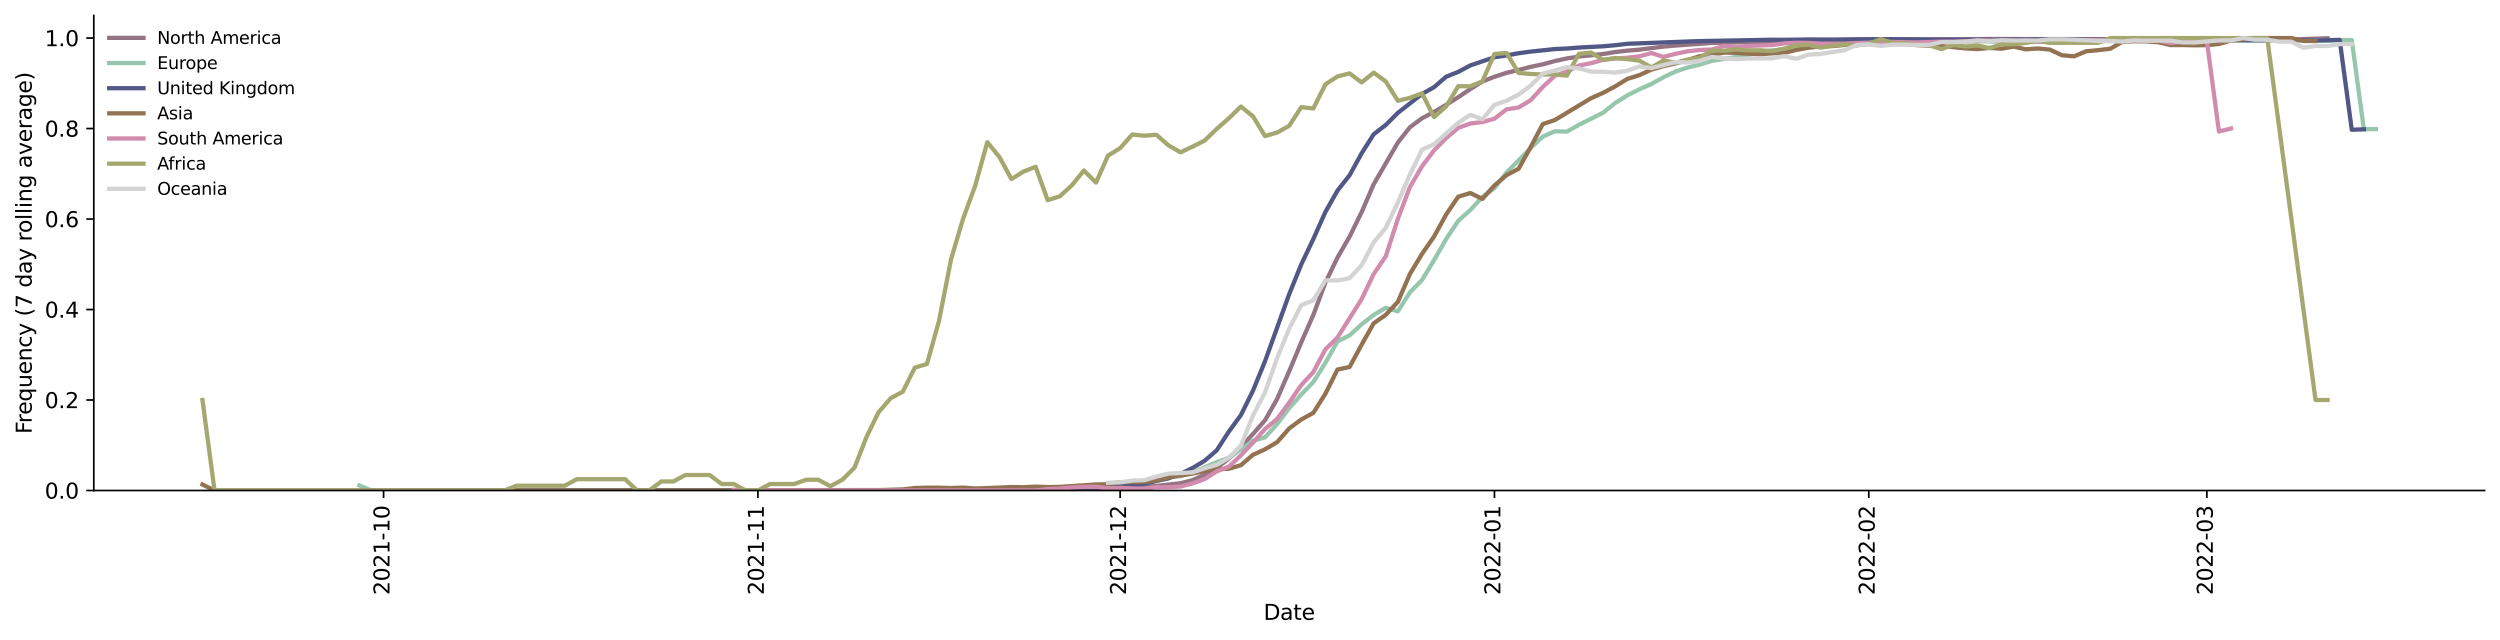 <?xml version="1.0" encoding="utf-8" standalone="no"?>
<!DOCTYPE svg PUBLIC "-//W3C//DTD SVG 1.1//EN"
  "http://www.w3.org/Graphics/SVG/1.1/DTD/svg11.dtd">
<svg xmlns:xlink="http://www.w3.org/1999/xlink" width="1166.981pt" height="298.621pt" viewBox="0 0 1166.981 298.621" xmlns="http://www.w3.org/2000/svg" version="1.1">
 <defs>
  <style type="text/css">*{stroke-linejoin: round; stroke-linecap: butt}</style>
 </defs>
 <g id="figure_1">
  <g id="patch_1">
   <path d="M 0 298.621 
L 1166.981 298.621 
L 1166.981 0 
L 0 0 
z
" style="fill: #ffffff"/>
  </g>
  <g id="axes_1">
   <g id="patch_2">
    <path d="M 43.781 228.96 
L 1159.781 228.96 
L 1159.781 7.2 
L 43.781 7.2 
z
" style="fill: #ffffff"/>
   </g>
   <g id="matplotlib.axis_1">
    <g id="xtick_1">
     <g id="line2d_1">
      <defs>
       <path id="maf1e4a8e11" d="M 0 0 
L 0 3.5 
" style="stroke: #000000; stroke-width: 0.8"/>
      </defs>
      <g>
       <use xlink:href="#maf1e4a8e11" x="179.054" y="228.96" style="stroke: #000000; stroke-width: 0.8"/>
      </g>
     </g>
     <g id="text_1">
      <!-- 2021-10 -->
      <g transform="translate(181.813 277.743)rotate(-90)scale(0.1 -0.1)">
       <defs>
        <path id="DejaVuSans-32" d="M 1228 531 
L 3431 531 
L 3431 0 
L 469 0 
L 469 531 
Q 828 903 1448 1529 
Q 2069 2156 2228 2338 
Q 2531 2678 2651 2914 
Q 2772 3150 2772 3378 
Q 2772 3750 2511 3984 
Q 2250 4219 1831 4219 
Q 1534 4219 1204 4116 
Q 875 4013 500 3803 
L 500 4441 
Q 881 4594 1212 4672 
Q 1544 4750 1819 4750 
Q 2544 4750 2975 4387 
Q 3406 4025 3406 3419 
Q 3406 3131 3298 2873 
Q 3191 2616 2906 2266 
Q 2828 2175 2409 1742 
Q 1991 1309 1228 531 
z
" transform="scale(0.016)"/>
        <path id="DejaVuSans-30" d="M 2034 4250 
Q 1547 4250 1301 3770 
Q 1056 3291 1056 2328 
Q 1056 1369 1301 889 
Q 1547 409 2034 409 
Q 2525 409 2770 889 
Q 3016 1369 3016 2328 
Q 3016 3291 2770 3770 
Q 2525 4250 2034 4250 
z
M 2034 4750 
Q 2819 4750 3233 4129 
Q 3647 3509 3647 2328 
Q 3647 1150 3233 529 
Q 2819 -91 2034 -91 
Q 1250 -91 836 529 
Q 422 1150 422 2328 
Q 422 3509 836 4129 
Q 1250 4750 2034 4750 
z
" transform="scale(0.016)"/>
        <path id="DejaVuSans-31" d="M 794 531 
L 1825 531 
L 1825 4091 
L 703 3866 
L 703 4441 
L 1819 4666 
L 2450 4666 
L 2450 531 
L 3481 531 
L 3481 0 
L 794 0 
L 794 531 
z
" transform="scale(0.016)"/>
        <path id="DejaVuSans-2d" d="M 313 2009 
L 1997 2009 
L 1997 1497 
L 313 1497 
L 313 2009 
z
" transform="scale(0.016)"/>
       </defs>
       <use xlink:href="#DejaVuSans-32"/>
       <use xlink:href="#DejaVuSans-30" x="63.623"/>
       <use xlink:href="#DejaVuSans-32" x="127.246"/>
       <use xlink:href="#DejaVuSans-31" x="190.869"/>
       <use xlink:href="#DejaVuSans-2d" x="254.492"/>
       <use xlink:href="#DejaVuSans-31" x="290.576"/>
       <use xlink:href="#DejaVuSans-30" x="354.199"/>
      </g>
     </g>
    </g>
    <g id="xtick_2">
     <g id="line2d_2">
      <g>
       <use xlink:href="#maf1e4a8e11" x="353.781" y="228.96" style="stroke: #000000; stroke-width: 0.8"/>
      </g>
     </g>
     <g id="text_2">
      <!-- 2021-11 -->
      <g transform="translate(356.541 277.743)rotate(-90)scale(0.1 -0.1)">
       <use xlink:href="#DejaVuSans-32"/>
       <use xlink:href="#DejaVuSans-30" x="63.623"/>
       <use xlink:href="#DejaVuSans-32" x="127.246"/>
       <use xlink:href="#DejaVuSans-31" x="190.869"/>
       <use xlink:href="#DejaVuSans-2d" x="254.492"/>
       <use xlink:href="#DejaVuSans-31" x="290.576"/>
       <use xlink:href="#DejaVuSans-31" x="354.199"/>
      </g>
     </g>
    </g>
    <g id="xtick_3">
     <g id="line2d_3">
      <g>
       <use xlink:href="#maf1e4a8e11" x="522.872" y="228.96" style="stroke: #000000; stroke-width: 0.8"/>
      </g>
     </g>
     <g id="text_3">
      <!-- 2021-12 -->
      <g transform="translate(525.632 277.743)rotate(-90)scale(0.1 -0.1)">
       <use xlink:href="#DejaVuSans-32"/>
       <use xlink:href="#DejaVuSans-30" x="63.623"/>
       <use xlink:href="#DejaVuSans-32" x="127.246"/>
       <use xlink:href="#DejaVuSans-31" x="190.869"/>
       <use xlink:href="#DejaVuSans-2d" x="254.492"/>
       <use xlink:href="#DejaVuSans-31" x="290.576"/>
       <use xlink:href="#DejaVuSans-32" x="354.199"/>
      </g>
     </g>
    </g>
    <g id="xtick_4">
     <g id="line2d_4">
      <g>
       <use xlink:href="#maf1e4a8e11" x="697.599" y="228.96" style="stroke: #000000; stroke-width: 0.8"/>
      </g>
     </g>
     <g id="text_4">
      <!-- 2022-01 -->
      <g transform="translate(700.359 277.743)rotate(-90)scale(0.1 -0.1)">
       <use xlink:href="#DejaVuSans-32"/>
       <use xlink:href="#DejaVuSans-30" x="63.623"/>
       <use xlink:href="#DejaVuSans-32" x="127.246"/>
       <use xlink:href="#DejaVuSans-32" x="190.869"/>
       <use xlink:href="#DejaVuSans-2d" x="254.492"/>
       <use xlink:href="#DejaVuSans-30" x="290.576"/>
       <use xlink:href="#DejaVuSans-31" x="354.199"/>
      </g>
     </g>
    </g>
    <g id="xtick_5">
     <g id="line2d_5">
      <g>
       <use xlink:href="#maf1e4a8e11" x="872.327" y="228.96" style="stroke: #000000; stroke-width: 0.8"/>
      </g>
     </g>
     <g id="text_5">
      <!-- 2022-02 -->
      <g transform="translate(875.086 277.743)rotate(-90)scale(0.1 -0.1)">
       <use xlink:href="#DejaVuSans-32"/>
       <use xlink:href="#DejaVuSans-30" x="63.623"/>
       <use xlink:href="#DejaVuSans-32" x="127.246"/>
       <use xlink:href="#DejaVuSans-32" x="190.869"/>
       <use xlink:href="#DejaVuSans-2d" x="254.492"/>
       <use xlink:href="#DejaVuSans-30" x="290.576"/>
       <use xlink:href="#DejaVuSans-32" x="354.199"/>
      </g>
     </g>
    </g>
    <g id="xtick_6">
     <g id="line2d_6">
      <g>
       <use xlink:href="#maf1e4a8e11" x="1030.145" y="228.96" style="stroke: #000000; stroke-width: 0.8"/>
      </g>
     </g>
     <g id="text_6">
      <!-- 2022-03 -->
      <g transform="translate(1032.904 277.743)rotate(-90)scale(0.1 -0.1)">
       <defs>
        <path id="DejaVuSans-33" d="M 2597 2516 
Q 3050 2419 3304 2112 
Q 3559 1806 3559 1356 
Q 3559 666 3084 287 
Q 2609 -91 1734 -91 
Q 1441 -91 1130 -33 
Q 819 25 488 141 
L 488 750 
Q 750 597 1062 519 
Q 1375 441 1716 441 
Q 2309 441 2620 675 
Q 2931 909 2931 1356 
Q 2931 1769 2642 2001 
Q 2353 2234 1838 2234 
L 1294 2234 
L 1294 2753 
L 1863 2753 
Q 2328 2753 2575 2939 
Q 2822 3125 2822 3475 
Q 2822 3834 2567 4026 
Q 2313 4219 1838 4219 
Q 1578 4219 1281 4162 
Q 984 4106 628 3988 
L 628 4550 
Q 988 4650 1302 4700 
Q 1616 4750 1894 4750 
Q 2613 4750 3031 4423 
Q 3450 4097 3450 3541 
Q 3450 3153 3228 2886 
Q 3006 2619 2597 2516 
z
" transform="scale(0.016)"/>
       </defs>
       <use xlink:href="#DejaVuSans-32"/>
       <use xlink:href="#DejaVuSans-30" x="63.623"/>
       <use xlink:href="#DejaVuSans-32" x="127.246"/>
       <use xlink:href="#DejaVuSans-32" x="190.869"/>
       <use xlink:href="#DejaVuSans-2d" x="254.492"/>
       <use xlink:href="#DejaVuSans-30" x="290.576"/>
       <use xlink:href="#DejaVuSans-33" x="354.199"/>
      </g>
     </g>
    </g>
    <g id="text_7">
     <!-- Date -->
     <g transform="translate(589.83 289.341)scale(0.1 -0.1)">
      <defs>
       <path id="DejaVuSans-44" d="M 1259 4147 
L 1259 519 
L 2022 519 
Q 2988 519 3436 956 
Q 3884 1394 3884 2338 
Q 3884 3275 3436 3711 
Q 2988 4147 2022 4147 
L 1259 4147 
z
M 628 4666 
L 1925 4666 
Q 3281 4666 3915 4102 
Q 4550 3538 4550 2338 
Q 4550 1131 3912 565 
Q 3275 0 1925 0 
L 628 0 
L 628 4666 
z
" transform="scale(0.016)"/>
       <path id="DejaVuSans-61" d="M 2194 1759 
Q 1497 1759 1228 1600 
Q 959 1441 959 1056 
Q 959 750 1161 570 
Q 1363 391 1709 391 
Q 2188 391 2477 730 
Q 2766 1069 2766 1631 
L 2766 1759 
L 2194 1759 
z
M 3341 1997 
L 3341 0 
L 2766 0 
L 2766 531 
Q 2569 213 2275 61 
Q 1981 -91 1556 -91 
Q 1019 -91 701 211 
Q 384 513 384 1019 
Q 384 1609 779 1909 
Q 1175 2209 1959 2209 
L 2766 2209 
L 2766 2266 
Q 2766 2663 2505 2880 
Q 2244 3097 1772 3097 
Q 1472 3097 1187 3025 
Q 903 2953 641 2809 
L 641 3341 
Q 956 3463 1253 3523 
Q 1550 3584 1831 3584 
Q 2591 3584 2966 3190 
Q 3341 2797 3341 1997 
z
" transform="scale(0.016)"/>
       <path id="DejaVuSans-74" d="M 1172 4494 
L 1172 3500 
L 2356 3500 
L 2356 3053 
L 1172 3053 
L 1172 1153 
Q 1172 725 1289 603 
Q 1406 481 1766 481 
L 2356 481 
L 2356 0 
L 1766 0 
Q 1100 0 847 248 
Q 594 497 594 1153 
L 594 3053 
L 172 3053 
L 172 3500 
L 594 3500 
L 594 4494 
L 1172 4494 
z
" transform="scale(0.016)"/>
       <path id="DejaVuSans-65" d="M 3597 1894 
L 3597 1613 
L 953 1613 
Q 991 1019 1311 708 
Q 1631 397 2203 397 
Q 2534 397 2845 478 
Q 3156 559 3463 722 
L 3463 178 
Q 3153 47 2828 -22 
Q 2503 -91 2169 -91 
Q 1331 -91 842 396 
Q 353 884 353 1716 
Q 353 2575 817 3079 
Q 1281 3584 2069 3584 
Q 2775 3584 3186 3129 
Q 3597 2675 3597 1894 
z
M 3022 2063 
Q 3016 2534 2758 2815 
Q 2500 3097 2075 3097 
Q 1594 3097 1305 2825 
Q 1016 2553 972 2059 
L 3022 2063 
z
" transform="scale(0.016)"/>
      </defs>
      <use xlink:href="#DejaVuSans-44"/>
      <use xlink:href="#DejaVuSans-61" x="77.002"/>
      <use xlink:href="#DejaVuSans-74" x="138.281"/>
      <use xlink:href="#DejaVuSans-65" x="177.49"/>
     </g>
    </g>
   </g>
   <g id="matplotlib.axis_2">
    <g id="ytick_1">
     <g id="line2d_7">
      <defs>
       <path id="mab7688286d" d="M 0 0 
L -3.5 0 
" style="stroke: #000000; stroke-width: 0.8"/>
      </defs>
      <g>
       <use xlink:href="#mab7688286d" x="43.781" y="228.96" style="stroke: #000000; stroke-width: 0.8"/>
      </g>
     </g>
     <g id="text_8">
      <!-- 0.0 -->
      <g transform="translate(20.878 232.759)scale(0.1 -0.1)">
       <defs>
        <path id="DejaVuSans-2e" d="M 684 794 
L 1344 794 
L 1344 0 
L 684 0 
L 684 794 
z
" transform="scale(0.016)"/>
       </defs>
       <use xlink:href="#DejaVuSans-30"/>
       <use xlink:href="#DejaVuSans-2e" x="63.623"/>
       <use xlink:href="#DejaVuSans-30" x="95.41"/>
      </g>
     </g>
    </g>
    <g id="ytick_2">
     <g id="line2d_8">
      <g>
       <use xlink:href="#mab7688286d" x="43.781" y="186.72" style="stroke: #000000; stroke-width: 0.8"/>
      </g>
     </g>
     <g id="text_9">
      <!-- 0.2 -->
      <g transform="translate(20.878 190.519)scale(0.1 -0.1)">
       <use xlink:href="#DejaVuSans-30"/>
       <use xlink:href="#DejaVuSans-2e" x="63.623"/>
       <use xlink:href="#DejaVuSans-32" x="95.41"/>
      </g>
     </g>
    </g>
    <g id="ytick_3">
     <g id="line2d_9">
      <g>
       <use xlink:href="#mab7688286d" x="43.781" y="144.48" style="stroke: #000000; stroke-width: 0.8"/>
      </g>
     </g>
     <g id="text_10">
      <!-- 0.4 -->
      <g transform="translate(20.878 148.279)scale(0.1 -0.1)">
       <defs>
        <path id="DejaVuSans-34" d="M 2419 4116 
L 825 1625 
L 2419 1625 
L 2419 4116 
z
M 2253 4666 
L 3047 4666 
L 3047 1625 
L 3713 1625 
L 3713 1100 
L 3047 1100 
L 3047 0 
L 2419 0 
L 2419 1100 
L 313 1100 
L 313 1709 
L 2253 4666 
z
" transform="scale(0.016)"/>
       </defs>
       <use xlink:href="#DejaVuSans-30"/>
       <use xlink:href="#DejaVuSans-2e" x="63.623"/>
       <use xlink:href="#DejaVuSans-34" x="95.41"/>
      </g>
     </g>
    </g>
    <g id="ytick_4">
     <g id="line2d_10">
      <g>
       <use xlink:href="#mab7688286d" x="43.781" y="102.24" style="stroke: #000000; stroke-width: 0.8"/>
      </g>
     </g>
     <g id="text_11">
      <!-- 0.6 -->
      <g transform="translate(20.878 106.039)scale(0.1 -0.1)">
       <defs>
        <path id="DejaVuSans-36" d="M 2113 2584 
Q 1688 2584 1439 2293 
Q 1191 2003 1191 1497 
Q 1191 994 1439 701 
Q 1688 409 2113 409 
Q 2538 409 2786 701 
Q 3034 994 3034 1497 
Q 3034 2003 2786 2293 
Q 2538 2584 2113 2584 
z
M 3366 4563 
L 3366 3988 
Q 3128 4100 2886 4159 
Q 2644 4219 2406 4219 
Q 1781 4219 1451 3797 
Q 1122 3375 1075 2522 
Q 1259 2794 1537 2939 
Q 1816 3084 2150 3084 
Q 2853 3084 3261 2657 
Q 3669 2231 3669 1497 
Q 3669 778 3244 343 
Q 2819 -91 2113 -91 
Q 1303 -91 875 529 
Q 447 1150 447 2328 
Q 447 3434 972 4092 
Q 1497 4750 2381 4750 
Q 2619 4750 2861 4703 
Q 3103 4656 3366 4563 
z
" transform="scale(0.016)"/>
       </defs>
       <use xlink:href="#DejaVuSans-30"/>
       <use xlink:href="#DejaVuSans-2e" x="63.623"/>
       <use xlink:href="#DejaVuSans-36" x="95.41"/>
      </g>
     </g>
    </g>
    <g id="ytick_5">
     <g id="line2d_11">
      <g>
       <use xlink:href="#mab7688286d" x="43.781" y="60" style="stroke: #000000; stroke-width: 0.8"/>
      </g>
     </g>
     <g id="text_12">
      <!-- 0.8 -->
      <g transform="translate(20.878 63.799)scale(0.1 -0.1)">
       <defs>
        <path id="DejaVuSans-38" d="M 2034 2216 
Q 1584 2216 1326 1975 
Q 1069 1734 1069 1313 
Q 1069 891 1326 650 
Q 1584 409 2034 409 
Q 2484 409 2743 651 
Q 3003 894 3003 1313 
Q 3003 1734 2745 1975 
Q 2488 2216 2034 2216 
z
M 1403 2484 
Q 997 2584 770 2862 
Q 544 3141 544 3541 
Q 544 4100 942 4425 
Q 1341 4750 2034 4750 
Q 2731 4750 3128 4425 
Q 3525 4100 3525 3541 
Q 3525 3141 3298 2862 
Q 3072 2584 2669 2484 
Q 3125 2378 3379 2068 
Q 3634 1759 3634 1313 
Q 3634 634 3220 271 
Q 2806 -91 2034 -91 
Q 1263 -91 848 271 
Q 434 634 434 1313 
Q 434 1759 690 2068 
Q 947 2378 1403 2484 
z
M 1172 3481 
Q 1172 3119 1398 2916 
Q 1625 2713 2034 2713 
Q 2441 2713 2670 2916 
Q 2900 3119 2900 3481 
Q 2900 3844 2670 4047 
Q 2441 4250 2034 4250 
Q 1625 4250 1398 4047 
Q 1172 3844 1172 3481 
z
" transform="scale(0.016)"/>
       </defs>
       <use xlink:href="#DejaVuSans-30"/>
       <use xlink:href="#DejaVuSans-2e" x="63.623"/>
       <use xlink:href="#DejaVuSans-38" x="95.41"/>
      </g>
     </g>
    </g>
    <g id="ytick_6">
     <g id="line2d_12">
      <g>
       <use xlink:href="#mab7688286d" x="43.781" y="17.76" style="stroke: #000000; stroke-width: 0.8"/>
      </g>
     </g>
     <g id="text_13">
      <!-- 1.0 -->
      <g transform="translate(20.878 21.559)scale(0.1 -0.1)">
       <use xlink:href="#DejaVuSans-31"/>
       <use xlink:href="#DejaVuSans-2e" x="63.623"/>
       <use xlink:href="#DejaVuSans-30" x="95.41"/>
      </g>
     </g>
    </g>
    <g id="text_14">
     <!-- Frequency (7 day rolling average) -->
     <g transform="translate(14.798 202.529)rotate(-90)scale(0.1 -0.1)">
      <defs>
       <path id="DejaVuSans-46" d="M 628 4666 
L 3309 4666 
L 3309 4134 
L 1259 4134 
L 1259 2759 
L 3109 2759 
L 3109 2228 
L 1259 2228 
L 1259 0 
L 628 0 
L 628 4666 
z
" transform="scale(0.016)"/>
       <path id="DejaVuSans-72" d="M 2631 2963 
Q 2534 3019 2420 3045 
Q 2306 3072 2169 3072 
Q 1681 3072 1420 2755 
Q 1159 2438 1159 1844 
L 1159 0 
L 581 0 
L 581 3500 
L 1159 3500 
L 1159 2956 
Q 1341 3275 1631 3429 
Q 1922 3584 2338 3584 
Q 2397 3584 2469 3576 
Q 2541 3569 2628 3553 
L 2631 2963 
z
" transform="scale(0.016)"/>
       <path id="DejaVuSans-71" d="M 947 1747 
Q 947 1113 1208 752 
Q 1469 391 1925 391 
Q 2381 391 2643 752 
Q 2906 1113 2906 1747 
Q 2906 2381 2643 2742 
Q 2381 3103 1925 3103 
Q 1469 3103 1208 2742 
Q 947 2381 947 1747 
z
M 2906 525 
Q 2725 213 2448 61 
Q 2172 -91 1784 -91 
Q 1150 -91 751 415 
Q 353 922 353 1747 
Q 353 2572 751 3078 
Q 1150 3584 1784 3584 
Q 2172 3584 2448 3432 
Q 2725 3281 2906 2969 
L 2906 3500 
L 3481 3500 
L 3481 -1331 
L 2906 -1331 
L 2906 525 
z
" transform="scale(0.016)"/>
       <path id="DejaVuSans-75" d="M 544 1381 
L 544 3500 
L 1119 3500 
L 1119 1403 
Q 1119 906 1312 657 
Q 1506 409 1894 409 
Q 2359 409 2629 706 
Q 2900 1003 2900 1516 
L 2900 3500 
L 3475 3500 
L 3475 0 
L 2900 0 
L 2900 538 
Q 2691 219 2414 64 
Q 2138 -91 1772 -91 
Q 1169 -91 856 284 
Q 544 659 544 1381 
z
M 1991 3584 
L 1991 3584 
z
" transform="scale(0.016)"/>
       <path id="DejaVuSans-6e" d="M 3513 2113 
L 3513 0 
L 2938 0 
L 2938 2094 
Q 2938 2591 2744 2837 
Q 2550 3084 2163 3084 
Q 1697 3084 1428 2787 
Q 1159 2491 1159 1978 
L 1159 0 
L 581 0 
L 581 3500 
L 1159 3500 
L 1159 2956 
Q 1366 3272 1645 3428 
Q 1925 3584 2291 3584 
Q 2894 3584 3203 3211 
Q 3513 2838 3513 2113 
z
" transform="scale(0.016)"/>
       <path id="DejaVuSans-63" d="M 3122 3366 
L 3122 2828 
Q 2878 2963 2633 3030 
Q 2388 3097 2138 3097 
Q 1578 3097 1268 2742 
Q 959 2388 959 1747 
Q 959 1106 1268 751 
Q 1578 397 2138 397 
Q 2388 397 2633 464 
Q 2878 531 3122 666 
L 3122 134 
Q 2881 22 2623 -34 
Q 2366 -91 2075 -91 
Q 1284 -91 818 406 
Q 353 903 353 1747 
Q 353 2603 823 3093 
Q 1294 3584 2113 3584 
Q 2378 3584 2631 3529 
Q 2884 3475 3122 3366 
z
" transform="scale(0.016)"/>
       <path id="DejaVuSans-79" d="M 2059 -325 
Q 1816 -950 1584 -1140 
Q 1353 -1331 966 -1331 
L 506 -1331 
L 506 -850 
L 844 -850 
Q 1081 -850 1212 -737 
Q 1344 -625 1503 -206 
L 1606 56 
L 191 3500 
L 800 3500 
L 1894 763 
L 2988 3500 
L 3597 3500 
L 2059 -325 
z
" transform="scale(0.016)"/>
       <path id="DejaVuSans-20" transform="scale(0.016)"/>
       <path id="DejaVuSans-28" d="M 1984 4856 
Q 1566 4138 1362 3434 
Q 1159 2731 1159 2009 
Q 1159 1288 1364 580 
Q 1569 -128 1984 -844 
L 1484 -844 
Q 1016 -109 783 600 
Q 550 1309 550 2009 
Q 550 2706 781 3412 
Q 1013 4119 1484 4856 
L 1984 4856 
z
" transform="scale(0.016)"/>
       <path id="DejaVuSans-37" d="M 525 4666 
L 3525 4666 
L 3525 4397 
L 1831 0 
L 1172 0 
L 2766 4134 
L 525 4134 
L 525 4666 
z
" transform="scale(0.016)"/>
       <path id="DejaVuSans-64" d="M 2906 2969 
L 2906 4863 
L 3481 4863 
L 3481 0 
L 2906 0 
L 2906 525 
Q 2725 213 2448 61 
Q 2172 -91 1784 -91 
Q 1150 -91 751 415 
Q 353 922 353 1747 
Q 353 2572 751 3078 
Q 1150 3584 1784 3584 
Q 2172 3584 2448 3432 
Q 2725 3281 2906 2969 
z
M 947 1747 
Q 947 1113 1208 752 
Q 1469 391 1925 391 
Q 2381 391 2643 752 
Q 2906 1113 2906 1747 
Q 2906 2381 2643 2742 
Q 2381 3103 1925 3103 
Q 1469 3103 1208 2742 
Q 947 2381 947 1747 
z
" transform="scale(0.016)"/>
       <path id="DejaVuSans-6f" d="M 1959 3097 
Q 1497 3097 1228 2736 
Q 959 2375 959 1747 
Q 959 1119 1226 758 
Q 1494 397 1959 397 
Q 2419 397 2687 759 
Q 2956 1122 2956 1747 
Q 2956 2369 2687 2733 
Q 2419 3097 1959 3097 
z
M 1959 3584 
Q 2709 3584 3137 3096 
Q 3566 2609 3566 1747 
Q 3566 888 3137 398 
Q 2709 -91 1959 -91 
Q 1206 -91 779 398 
Q 353 888 353 1747 
Q 353 2609 779 3096 
Q 1206 3584 1959 3584 
z
" transform="scale(0.016)"/>
       <path id="DejaVuSans-6c" d="M 603 4863 
L 1178 4863 
L 1178 0 
L 603 0 
L 603 4863 
z
" transform="scale(0.016)"/>
       <path id="DejaVuSans-69" d="M 603 3500 
L 1178 3500 
L 1178 0 
L 603 0 
L 603 3500 
z
M 603 4863 
L 1178 4863 
L 1178 4134 
L 603 4134 
L 603 4863 
z
" transform="scale(0.016)"/>
       <path id="DejaVuSans-67" d="M 2906 1791 
Q 2906 2416 2648 2759 
Q 2391 3103 1925 3103 
Q 1463 3103 1205 2759 
Q 947 2416 947 1791 
Q 947 1169 1205 825 
Q 1463 481 1925 481 
Q 2391 481 2648 825 
Q 2906 1169 2906 1791 
z
M 3481 434 
Q 3481 -459 3084 -895 
Q 2688 -1331 1869 -1331 
Q 1566 -1331 1297 -1286 
Q 1028 -1241 775 -1147 
L 775 -588 
Q 1028 -725 1275 -790 
Q 1522 -856 1778 -856 
Q 2344 -856 2625 -561 
Q 2906 -266 2906 331 
L 2906 616 
Q 2728 306 2450 153 
Q 2172 0 1784 0 
Q 1141 0 747 490 
Q 353 981 353 1791 
Q 353 2603 747 3093 
Q 1141 3584 1784 3584 
Q 2172 3584 2450 3431 
Q 2728 3278 2906 2969 
L 2906 3500 
L 3481 3500 
L 3481 434 
z
" transform="scale(0.016)"/>
       <path id="DejaVuSans-76" d="M 191 3500 
L 800 3500 
L 1894 563 
L 2988 3500 
L 3597 3500 
L 2284 0 
L 1503 0 
L 191 3500 
z
" transform="scale(0.016)"/>
       <path id="DejaVuSans-29" d="M 513 4856 
L 1013 4856 
Q 1481 4119 1714 3412 
Q 1947 2706 1947 2009 
Q 1947 1309 1714 600 
Q 1481 -109 1013 -844 
L 513 -844 
Q 928 -128 1133 580 
Q 1338 1288 1338 2009 
Q 1338 2731 1133 3434 
Q 928 4138 513 4856 
z
" transform="scale(0.016)"/>
      </defs>
      <use xlink:href="#DejaVuSans-46"/>
      <use xlink:href="#DejaVuSans-72" x="50.27"/>
      <use xlink:href="#DejaVuSans-65" x="89.133"/>
      <use xlink:href="#DejaVuSans-71" x="150.656"/>
      <use xlink:href="#DejaVuSans-75" x="214.133"/>
      <use xlink:href="#DejaVuSans-65" x="277.512"/>
      <use xlink:href="#DejaVuSans-6e" x="339.035"/>
      <use xlink:href="#DejaVuSans-63" x="402.414"/>
      <use xlink:href="#DejaVuSans-79" x="457.395"/>
      <use xlink:href="#DejaVuSans-20" x="516.574"/>
      <use xlink:href="#DejaVuSans-28" x="548.361"/>
      <use xlink:href="#DejaVuSans-37" x="587.375"/>
      <use xlink:href="#DejaVuSans-20" x="650.998"/>
      <use xlink:href="#DejaVuSans-64" x="682.785"/>
      <use xlink:href="#DejaVuSans-61" x="746.262"/>
      <use xlink:href="#DejaVuSans-79" x="807.541"/>
      <use xlink:href="#DejaVuSans-20" x="866.721"/>
      <use xlink:href="#DejaVuSans-72" x="898.508"/>
      <use xlink:href="#DejaVuSans-6f" x="937.371"/>
      <use xlink:href="#DejaVuSans-6c" x="998.553"/>
      <use xlink:href="#DejaVuSans-6c" x="1026.336"/>
      <use xlink:href="#DejaVuSans-69" x="1054.119"/>
      <use xlink:href="#DejaVuSans-6e" x="1081.902"/>
      <use xlink:href="#DejaVuSans-67" x="1145.281"/>
      <use xlink:href="#DejaVuSans-20" x="1208.758"/>
      <use xlink:href="#DejaVuSans-61" x="1240.545"/>
      <use xlink:href="#DejaVuSans-76" x="1301.824"/>
      <use xlink:href="#DejaVuSans-65" x="1361.004"/>
      <use xlink:href="#DejaVuSans-72" x="1422.527"/>
      <use xlink:href="#DejaVuSans-61" x="1463.641"/>
      <use xlink:href="#DejaVuSans-67" x="1524.92"/>
      <use xlink:href="#DejaVuSans-65" x="1588.396"/>
      <use xlink:href="#DejaVuSans-29" x="1649.92"/>
     </g>
    </g>
   </g>
   <g id="line2d_13">
    <path d="M 190.327 228.857 
L 319.963 228.96 
L 393.236 228.942 
L 489.054 228.794 
L 522.872 227.949 
L 528.509 227.657 
L 539.781 226.835 
L 551.054 225.571 
L 556.69 224.131 
L 562.327 221.535 
L 567.963 218.329 
L 573.599 214.125 
L 579.236 208.594 
L 584.872 202.574 
L 590.509 196.169 
L 596.145 186.257 
L 601.781 173.284 
L 607.418 159.822 
L 613.054 147.01 
L 618.69 131.882 
L 624.327 120.222 
L 629.963 110.492 
L 635.599 99.014 
L 641.236 85.999 
L 652.509 66.557 
L 658.145 59.386 
L 663.781 55.207 
L 669.418 52.24 
L 675.054 48.94 
L 680.69 45.375 
L 686.327 41.563 
L 691.963 38.039 
L 697.599 35.827 
L 703.236 33.994 
L 708.872 32.667 
L 714.509 31.2 
L 720.145 30.032 
L 725.781 28.504 
L 731.418 27.274 
L 737.054 26.379 
L 748.327 25.198 
L 753.963 24.291 
L 759.599 23.642 
L 765.236 23.173 
L 776.509 21.756 
L 782.145 21.266 
L 799.054 20.04 
L 855.418 18.871 
L 861.054 18.711 
L 928.69 18.202 
L 962.509 18.252 
L 990.69 18.274 
L 1030.145 18.245 
L 1035.781 18.627 
L 1041.418 18.553 
L 1047.054 18.857 
L 1058.327 19.035 
L 1063.963 18.686 
L 1069.599 18.555 
L 1075.236 18.219 
L 1086.509 17.859 
L 1086.509 17.859 
" clip-path="url(#pedc1db26ba)" style="fill: none; stroke: #947383; stroke-width: 2; stroke-linecap: square"/>
   </g>
   <g id="line2d_14">
    <path d="M 167.781 226.613 
L 173.418 228.96 
L 207.236 228.96 
L 212.872 228.788 
L 235.418 228.788 
L 241.054 228.96 
L 280.509 228.96 
L 286.145 228.81 
L 319.963 228.86 
L 331.236 228.96 
L 365.054 228.96 
L 370.69 228.785 
L 415.781 228.723 
L 421.418 228.658 
L 432.69 228.737 
L 460.872 228.821 
L 489.054 228.614 
L 505.963 227.213 
L 511.599 226.963 
L 528.509 225.483 
L 534.145 224.433 
L 539.781 223.673 
L 545.418 222.649 
L 551.054 222.272 
L 556.69 220.402 
L 562.327 218.147 
L 567.963 215.751 
L 573.599 213.667 
L 579.236 209.781 
L 584.872 205.734 
L 590.509 204.158 
L 596.145 197.96 
L 601.781 190.513 
L 607.418 184.151 
L 613.054 178.32 
L 618.69 169.4 
L 624.327 159.371 
L 629.963 156.557 
L 635.599 151.379 
L 641.236 146.992 
L 646.872 143.671 
L 652.509 145.329 
L 658.145 136.46 
L 663.781 130.721 
L 669.418 121.409 
L 675.054 111.586 
L 680.69 103.079 
L 686.327 98.022 
L 691.963 91.942 
L 697.599 87.76 
L 703.236 80.537 
L 714.509 69.135 
L 720.145 63.752 
L 725.781 61.281 
L 731.418 61.443 
L 737.054 58.23 
L 748.327 52.606 
L 753.963 48.076 
L 759.599 44.527 
L 765.236 41.677 
L 770.872 39.185 
L 776.509 36.052 
L 782.145 33.367 
L 787.781 31.507 
L 793.418 30.171 
L 799.054 28.421 
L 815.963 25.691 
L 821.599 24.246 
L 827.236 23.529 
L 832.872 22.985 
L 838.509 22.763 
L 844.145 22.08 
L 849.781 21.72 
L 861.054 20.653 
L 866.69 20.321 
L 872.327 20.335 
L 877.963 20.003 
L 883.599 19.936 
L 889.236 20.013 
L 894.872 19.753 
L 900.509 19.366 
L 911.781 19.15 
L 917.418 19.281 
L 923.054 19.291 
L 934.327 19.467 
L 939.963 19.345 
L 945.599 19.062 
L 951.236 19.201 
L 962.509 18.965 
L 968.145 19.074 
L 973.781 19.327 
L 979.418 19.154 
L 990.69 19.136 
L 996.327 19.131 
L 1007.599 18.648 
L 1030.145 18.305 
L 1035.781 19.025 
L 1058.327 18.893 
L 1063.963 18.487 
L 1069.599 18.497 
L 1075.236 19.003 
L 1080.872 18.924 
L 1086.509 19.087 
L 1092.145 18.713 
L 1097.781 18.659 
L 1103.418 60.268 
L 1109.054 60.268 
L 1109.054 60.268 
" clip-path="url(#pedc1db26ba)" style="fill: none; stroke: #96c6ad; stroke-width: 2; stroke-linecap: square"/>
   </g>
   <g id="line2d_15">
    <path d="M 235.418 228.954 
L 331.236 228.954 
L 483.418 228.848 
L 494.69 228.569 
L 500.327 228.114 
L 511.599 227.749 
L 522.872 227.083 
L 528.509 226.744 
L 534.145 225.834 
L 539.781 224.504 
L 545.418 223.294 
L 551.054 221.198 
L 556.69 218.447 
L 562.327 215.05 
L 567.963 210.21 
L 573.599 201.472 
L 579.236 193.759 
L 584.872 182.37 
L 590.509 168.594 
L 601.781 137.312 
L 607.418 123.415 
L 613.054 111.569 
L 618.69 98.946 
L 624.327 88.966 
L 629.963 81.815 
L 635.599 71.548 
L 641.236 62.662 
L 646.872 58.32 
L 652.509 52.683 
L 663.781 43.875 
L 669.418 40.672 
L 675.054 35.808 
L 680.69 33.55 
L 686.327 30.533 
L 697.599 26.724 
L 703.236 25.87 
L 708.872 24.845 
L 714.509 24.084 
L 725.781 22.897 
L 731.418 22.64 
L 737.054 22.199 
L 748.327 21.605 
L 753.963 21.114 
L 759.599 20.443 
L 793.418 19.178 
L 827.236 18.548 
L 832.872 18.586 
L 844.145 18.425 
L 855.418 18.469 
L 866.69 18.333 
L 883.599 18.27 
L 917.418 18.581 
L 939.963 18.54 
L 951.236 18.491 
L 1052.69 18.702 
L 1063.963 18.577 
L 1075.236 18.722 
L 1080.872 18.911 
L 1092.145 18.606 
L 1097.781 60.577 
L 1103.418 60.359 
L 1103.418 60.359 
" clip-path="url(#pedc1db26ba)" style="fill: none; stroke: #525886; stroke-width: 2; stroke-linecap: square"/>
   </g>
   <g id="line2d_16">
    <path d="M 94.509 226.144 
L 100.145 228.96 
L 398.872 228.96 
L 404.509 228.821 
L 410.145 228.821 
L 421.418 228.468 
L 427.054 227.803 
L 432.69 227.643 
L 438.327 227.643 
L 443.963 227.803 
L 449.599 227.602 
L 455.236 228.018 
L 466.509 227.608 
L 472.145 227.338 
L 477.781 227.438 
L 483.418 227.149 
L 489.054 227.361 
L 494.69 227.273 
L 511.599 226.14 
L 517.236 226.031 
L 522.872 225.075 
L 534.145 224.96 
L 539.781 224.224 
L 545.418 222.841 
L 556.69 221.073 
L 562.327 219.807 
L 567.963 219.009 
L 573.599 218.818 
L 579.236 217.144 
L 584.872 212.296 
L 590.509 209.735 
L 596.145 206.406 
L 601.781 199.996 
L 607.418 195.822 
L 613.054 192.718 
L 618.69 183.778 
L 624.327 172.492 
L 629.963 171.308 
L 635.599 160.888 
L 641.236 150.889 
L 646.872 146.966 
L 652.509 140.928 
L 658.145 127.885 
L 663.781 118.527 
L 669.418 110.389 
L 675.054 100.126 
L 680.69 91.815 
L 686.327 90.107 
L 691.963 92.848 
L 697.599 86.555 
L 703.236 81.748 
L 708.872 78.791 
L 714.509 68.645 
L 720.145 57.931 
L 725.781 56.034 
L 742.69 45.832 
L 748.327 43.316 
L 753.963 40.31 
L 759.599 36.841 
L 765.236 35.074 
L 770.872 32.494 
L 776.509 30.844 
L 782.145 29.572 
L 787.781 28.006 
L 793.418 26.245 
L 799.054 25.673 
L 804.69 24.55 
L 810.327 24.661 
L 815.963 25.071 
L 821.599 25.34 
L 827.236 24.9 
L 832.872 24.674 
L 838.509 23.317 
L 844.145 22.241 
L 849.781 21.677 
L 855.418 21.504 
L 866.69 20.465 
L 872.327 20.568 
L 889.236 20.56 
L 900.509 21.31 
L 906.145 21.44 
L 917.418 22.592 
L 923.054 22.918 
L 928.69 22.373 
L 934.327 22.734 
L 939.963 21.768 
L 945.599 23.02 
L 951.236 22.627 
L 956.872 23.159 
L 962.509 25.79 
L 968.145 26.308 
L 973.781 23.941 
L 979.418 23.408 
L 985.054 22.762 
L 990.69 19.512 
L 996.327 19.232 
L 1001.963 19.322 
L 1007.599 19.718 
L 1013.236 21.026 
L 1018.872 21.019 
L 1024.509 21.152 
L 1030.145 21.062 
L 1035.781 20.54 
L 1041.418 18.89 
L 1052.69 17.76 
L 1069.599 17.76 
L 1075.236 19.123 
L 1080.872 19.123 
L 1080.872 19.123 
" clip-path="url(#pedc1db26ba)" style="fill: none; stroke: #937252; stroke-width: 2; stroke-linecap: square"/>
   </g>
   <g id="line2d_17">
    <path d="M 342.509 228.652 
L 348.145 228.96 
L 483.418 228.96 
L 489.054 228.295 
L 494.69 228.086 
L 500.327 227.558 
L 505.963 227.225 
L 511.599 227.225 
L 517.236 227.89 
L 522.872 227.712 
L 528.509 228.016 
L 534.145 228.09 
L 539.781 227.382 
L 545.418 227.382 
L 551.054 227.108 
L 556.69 225.623 
L 562.327 223.647 
L 567.963 219.989 
L 573.599 217.861 
L 579.236 212.532 
L 584.872 206.583 
L 590.509 200.265 
L 596.145 195.557 
L 601.781 187.944 
L 607.418 179.742 
L 613.054 173.703 
L 618.69 163.056 
L 624.327 157.539 
L 635.599 139.611 
L 641.236 127.904 
L 646.872 119.635 
L 652.509 102.191 
L 658.145 87.295 
L 663.781 77.643 
L 669.418 70.17 
L 675.054 64.457 
L 680.69 59.703 
L 686.327 57.64 
L 691.963 56.972 
L 697.599 55.403 
L 703.236 51.038 
L 708.872 50.16 
L 714.509 46.758 
L 720.145 40.597 
L 725.781 35.398 
L 731.418 33.403 
L 737.054 30.59 
L 742.69 29.47 
L 748.327 27.92 
L 753.963 27.281 
L 759.599 26.964 
L 765.236 26.289 
L 770.872 24.777 
L 776.509 26.57 
L 782.145 25.113 
L 787.781 23.932 
L 793.418 23.334 
L 799.054 23.11 
L 804.69 21.534 
L 810.327 22.062 
L 815.963 21.424 
L 827.236 21.023 
L 832.872 20.249 
L 838.509 19.968 
L 844.145 20.025 
L 849.781 20.4 
L 861.054 20.483 
L 866.69 20.098 
L 872.327 19.914 
L 877.963 19.517 
L 894.872 19.793 
L 906.145 19.445 
L 911.781 19.452 
L 928.69 18.844 
L 934.327 19.158 
L 939.963 19.11 
L 945.599 19.632 
L 951.236 19.482 
L 956.872 19.69 
L 962.509 19.556 
L 968.145 19.599 
L 973.781 18.771 
L 985.054 18.552 
L 990.69 18.893 
L 1007.599 18.87 
L 1013.236 20.087 
L 1018.872 19.44 
L 1024.509 19.123 
L 1030.145 19.123 
L 1035.781 61.363 
L 1041.418 60 
L 1041.418 60 
" clip-path="url(#pedc1db26ba)" style="fill: none; stroke: #d18cad; stroke-width: 2; stroke-linecap: square"/>
   </g>
   <g id="line2d_18">
    <path d="M 94.509 186.72 
L 100.145 228.96 
L 235.418 228.96 
L 241.054 226.737 
L 263.599 226.737 
L 269.236 223.68 
L 291.781 223.68 
L 297.418 228.96 
L 303.054 228.96 
L 308.69 224.736 
L 314.327 224.736 
L 319.963 221.719 
L 331.236 221.719 
L 336.872 225.943 
L 342.509 225.943 
L 348.145 228.96 
L 353.781 228.96 
L 359.418 225.943 
L 370.69 225.943 
L 376.327 223.931 
L 381.963 223.931 
L 387.599 226.949 
L 393.236 223.931 
L 398.872 218.299 
L 404.509 203.884 
L 410.145 192.364 
L 415.781 185.866 
L 421.418 182.849 
L 427.054 171.585 
L 432.69 169.908 
L 438.327 149.748 
L 443.963 120.95 
L 449.599 101.954 
L 455.236 86.667 
L 460.872 66.37 
L 466.509 73.288 
L 472.145 83.581 
L 477.781 80.077 
L 483.418 77.862 
L 489.054 93.452 
L 494.69 91.629 
L 500.327 86.522 
L 505.963 79.59 
L 511.599 85.213 
L 517.236 72.629 
L 522.872 69.168 
L 528.509 62.794 
L 534.145 63.333 
L 539.781 62.909 
L 545.418 67.835 
L 551.054 71.103 
L 556.69 68.44 
L 562.327 65.615 
L 567.963 60.156 
L 573.599 55.229 
L 579.236 49.739 
L 584.872 54.301 
L 590.509 63.522 
L 596.145 61.871 
L 601.781 58.714 
L 607.418 50.013 
L 613.054 50.622 
L 618.69 39.373 
L 624.327 35.689 
L 629.963 34.241 
L 635.599 38.474 
L 641.236 33.911 
L 646.872 38.05 
L 652.509 47.053 
L 658.145 45.667 
L 663.781 43.563 
L 669.418 54.667 
L 675.054 49.642 
L 680.69 40.229 
L 686.327 40.274 
L 691.963 37.989 
L 697.599 25.198 
L 703.236 24.716 
L 708.872 34.069 
L 714.509 34.521 
L 720.145 34.773 
L 725.781 34.75 
L 731.418 35.309 
L 737.054 25.113 
L 742.69 24.545 
L 748.327 27.965 
L 753.963 27.096 
L 759.599 27.596 
L 765.236 28.309 
L 770.872 31.456 
L 776.509 28.232 
L 782.145 29.307 
L 787.781 27.818 
L 793.418 26.956 
L 799.054 23.562 
L 804.69 23.728 
L 810.327 23.099 
L 815.963 23.465 
L 821.599 23.465 
L 827.236 23.856 
L 832.872 22.703 
L 838.509 21.139 
L 844.145 20.913 
L 849.781 22.253 
L 855.418 21.328 
L 861.054 20.749 
L 866.69 21.219 
L 872.327 20.414 
L 877.963 18.229 
L 883.599 20.149 
L 889.236 20.149 
L 894.872 21.137 
L 900.509 21.137 
L 906.145 22.934 
L 911.781 21.014 
L 917.418 21.674 
L 923.054 21.223 
L 928.69 22.466 
L 934.327 20.668 
L 939.963 20.668 
L 945.599 20.008 
L 951.236 19.002 
L 956.872 19.983 
L 979.418 19.983 
L 985.054 17.76 
L 1058.327 17.76 
L 1080.872 186.72 
L 1086.509 186.72 
L 1086.509 186.72 
" clip-path="url(#pedc1db26ba)" style="fill: none; stroke: #a4a86f; stroke-width: 2; stroke-linecap: square"/>
   </g>
   <g id="line2d_19">
    <path d="M 517.236 225.375 
L 522.872 225.103 
L 528.509 224.353 
L 534.145 224.122 
L 539.781 222.505 
L 545.418 221.075 
L 551.054 220.804 
L 556.69 220.506 
L 562.327 218.606 
L 567.963 216.983 
L 573.599 213.707 
L 579.236 208.024 
L 584.872 193.972 
L 590.509 183.155 
L 596.145 167.147 
L 601.781 153.466 
L 607.418 142.407 
L 613.054 140.195 
L 618.69 130.84 
L 624.327 130.93 
L 629.963 129.889 
L 635.599 123.795 
L 641.236 113.153 
L 646.872 106.308 
L 652.509 94.55 
L 658.145 81.501 
L 663.781 69.877 
L 669.418 67.356 
L 675.054 62.293 
L 680.69 57.346 
L 686.327 53.592 
L 691.963 55.676 
L 697.599 48.927 
L 703.236 47.029 
L 708.872 44.112 
L 714.509 39.996 
L 720.145 34.364 
L 725.781 32.913 
L 731.418 31.362 
L 737.054 31.938 
L 742.69 33.414 
L 748.327 33.503 
L 753.963 33.85 
L 759.599 33.001 
L 765.236 31.035 
L 770.872 31.791 
L 776.509 30.387 
L 782.145 29.007 
L 787.781 29.168 
L 793.418 28.442 
L 799.054 26.544 
L 804.69 27.21 
L 810.327 27.644 
L 815.963 27.289 
L 821.599 27.296 
L 827.236 27.239 
L 832.872 26.195 
L 838.509 27.442 
L 844.145 25.499 
L 849.781 25.174 
L 855.418 24.299 
L 861.054 23.429 
L 866.69 21 
L 872.327 20.693 
L 877.963 21.439 
L 883.599 20.825 
L 889.236 20.822 
L 894.872 20.982 
L 900.509 20.939 
L 906.145 19.648 
L 911.781 19.64 
L 917.418 19.413 
L 923.054 18.841 
L 928.69 19.257 
L 934.327 18.775 
L 939.963 18.938 
L 945.599 18.861 
L 951.236 18.919 
L 956.872 18.391 
L 962.509 18.391 
L 968.145 18.58 
L 973.781 18.795 
L 979.418 19.125 
L 985.054 19.125 
L 990.69 19.403 
L 996.327 18.878 
L 1001.963 19.035 
L 1007.599 18.984 
L 1013.236 18.984 
L 1018.872 19.833 
L 1024.509 19.833 
L 1030.145 19.336 
L 1035.781 18.886 
L 1041.418 18.886 
L 1047.054 17.76 
L 1052.69 18.542 
L 1058.327 18.542 
L 1063.963 19.441 
L 1069.599 19.441 
L 1075.236 22.257 
L 1080.872 21.475 
L 1086.509 21.475 
L 1092.145 20.576 
L 1097.781 20.576 
" clip-path="url(#pedc1db26ba)" style="fill: none; stroke: #d3d3d3; stroke-width: 2; stroke-linecap: square"/>
   </g>
   <g id="patch_3">
    <path d="M 43.781 228.96 
L 43.781 7.2 
" style="fill: none; stroke: #000000; stroke-width: 0.8; stroke-linejoin: miter; stroke-linecap: square"/>
   </g>
   <g id="patch_4">
    <path d="M 43.781 228.96 
L 1159.781 228.96 
" style="fill: none; stroke: #000000; stroke-width: 0.8; stroke-linejoin: miter; stroke-linecap: square"/>
   </g>
   <g id="legend_1">
    <g id="line2d_20">
     <path d="M 50.981 17.679 
L 58.981 17.679 
L 66.981 17.679 
" style="fill: none; stroke: #947383; stroke-width: 2; stroke-linecap: square"/>
    </g>
    <g id="text_15">
     <!-- North America -->
     <g transform="translate(73.381 20.479)scale(0.08 -0.08)">
      <defs>
       <path id="DejaVuSans-4e" d="M 628 4666 
L 1478 4666 
L 3547 763 
L 3547 4666 
L 4159 4666 
L 4159 0 
L 3309 0 
L 1241 3903 
L 1241 0 
L 628 0 
L 628 4666 
z
" transform="scale(0.016)"/>
       <path id="DejaVuSans-68" d="M 3513 2113 
L 3513 0 
L 2938 0 
L 2938 2094 
Q 2938 2591 2744 2837 
Q 2550 3084 2163 3084 
Q 1697 3084 1428 2787 
Q 1159 2491 1159 1978 
L 1159 0 
L 581 0 
L 581 4863 
L 1159 4863 
L 1159 2956 
Q 1366 3272 1645 3428 
Q 1925 3584 2291 3584 
Q 2894 3584 3203 3211 
Q 3513 2838 3513 2113 
z
" transform="scale(0.016)"/>
       <path id="DejaVuSans-41" d="M 2188 4044 
L 1331 1722 
L 3047 1722 
L 2188 4044 
z
M 1831 4666 
L 2547 4666 
L 4325 0 
L 3669 0 
L 3244 1197 
L 1141 1197 
L 716 0 
L 50 0 
L 1831 4666 
z
" transform="scale(0.016)"/>
       <path id="DejaVuSans-6d" d="M 3328 2828 
Q 3544 3216 3844 3400 
Q 4144 3584 4550 3584 
Q 5097 3584 5394 3201 
Q 5691 2819 5691 2113 
L 5691 0 
L 5113 0 
L 5113 2094 
Q 5113 2597 4934 2840 
Q 4756 3084 4391 3084 
Q 3944 3084 3684 2787 
Q 3425 2491 3425 1978 
L 3425 0 
L 2847 0 
L 2847 2094 
Q 2847 2600 2669 2842 
Q 2491 3084 2119 3084 
Q 1678 3084 1418 2786 
Q 1159 2488 1159 1978 
L 1159 0 
L 581 0 
L 581 3500 
L 1159 3500 
L 1159 2956 
Q 1356 3278 1631 3431 
Q 1906 3584 2284 3584 
Q 2666 3584 2933 3390 
Q 3200 3197 3328 2828 
z
" transform="scale(0.016)"/>
      </defs>
      <use xlink:href="#DejaVuSans-4e"/>
      <use xlink:href="#DejaVuSans-6f" x="74.805"/>
      <use xlink:href="#DejaVuSans-72" x="135.986"/>
      <use xlink:href="#DejaVuSans-74" x="177.1"/>
      <use xlink:href="#DejaVuSans-68" x="216.309"/>
      <use xlink:href="#DejaVuSans-20" x="279.688"/>
      <use xlink:href="#DejaVuSans-41" x="311.475"/>
      <use xlink:href="#DejaVuSans-6d" x="379.883"/>
      <use xlink:href="#DejaVuSans-65" x="477.295"/>
      <use xlink:href="#DejaVuSans-72" x="538.818"/>
      <use xlink:href="#DejaVuSans-69" x="579.932"/>
      <use xlink:href="#DejaVuSans-63" x="607.715"/>
      <use xlink:href="#DejaVuSans-61" x="662.695"/>
     </g>
    </g>
    <g id="line2d_21">
     <path d="M 50.981 29.421 
L 58.981 29.421 
L 66.981 29.421 
" style="fill: none; stroke: #96c6ad; stroke-width: 2; stroke-linecap: square"/>
    </g>
    <g id="text_16">
     <!-- Europe -->
     <g transform="translate(73.381 32.221)scale(0.08 -0.08)">
      <defs>
       <path id="DejaVuSans-45" d="M 628 4666 
L 3578 4666 
L 3578 4134 
L 1259 4134 
L 1259 2753 
L 3481 2753 
L 3481 2222 
L 1259 2222 
L 1259 531 
L 3634 531 
L 3634 0 
L 628 0 
L 628 4666 
z
" transform="scale(0.016)"/>
       <path id="DejaVuSans-70" d="M 1159 525 
L 1159 -1331 
L 581 -1331 
L 581 3500 
L 1159 3500 
L 1159 2969 
Q 1341 3281 1617 3432 
Q 1894 3584 2278 3584 
Q 2916 3584 3314 3078 
Q 3713 2572 3713 1747 
Q 3713 922 3314 415 
Q 2916 -91 2278 -91 
Q 1894 -91 1617 61 
Q 1341 213 1159 525 
z
M 3116 1747 
Q 3116 2381 2855 2742 
Q 2594 3103 2138 3103 
Q 1681 3103 1420 2742 
Q 1159 2381 1159 1747 
Q 1159 1113 1420 752 
Q 1681 391 2138 391 
Q 2594 391 2855 752 
Q 3116 1113 3116 1747 
z
" transform="scale(0.016)"/>
      </defs>
      <use xlink:href="#DejaVuSans-45"/>
      <use xlink:href="#DejaVuSans-75" x="63.184"/>
      <use xlink:href="#DejaVuSans-72" x="126.562"/>
      <use xlink:href="#DejaVuSans-6f" x="165.426"/>
      <use xlink:href="#DejaVuSans-70" x="226.607"/>
      <use xlink:href="#DejaVuSans-65" x="290.084"/>
     </g>
    </g>
    <g id="line2d_22">
     <path d="M 50.981 41.164 
L 58.981 41.164 
L 66.981 41.164 
" style="fill: none; stroke: #525886; stroke-width: 2; stroke-linecap: square"/>
    </g>
    <g id="text_17">
     <!-- United Kingdom -->
     <g transform="translate(73.381 43.964)scale(0.08 -0.08)">
      <defs>
       <path id="DejaVuSans-55" d="M 556 4666 
L 1191 4666 
L 1191 1831 
Q 1191 1081 1462 751 
Q 1734 422 2344 422 
Q 2950 422 3222 751 
Q 3494 1081 3494 1831 
L 3494 4666 
L 4128 4666 
L 4128 1753 
Q 4128 841 3676 375 
Q 3225 -91 2344 -91 
Q 1459 -91 1007 375 
Q 556 841 556 1753 
L 556 4666 
z
" transform="scale(0.016)"/>
       <path id="DejaVuSans-4b" d="M 628 4666 
L 1259 4666 
L 1259 2694 
L 3353 4666 
L 4166 4666 
L 1850 2491 
L 4331 0 
L 3500 0 
L 1259 2247 
L 1259 0 
L 628 0 
L 628 4666 
z
" transform="scale(0.016)"/>
      </defs>
      <use xlink:href="#DejaVuSans-55"/>
      <use xlink:href="#DejaVuSans-6e" x="73.193"/>
      <use xlink:href="#DejaVuSans-69" x="136.572"/>
      <use xlink:href="#DejaVuSans-74" x="164.355"/>
      <use xlink:href="#DejaVuSans-65" x="203.564"/>
      <use xlink:href="#DejaVuSans-64" x="265.088"/>
      <use xlink:href="#DejaVuSans-20" x="328.564"/>
      <use xlink:href="#DejaVuSans-4b" x="360.352"/>
      <use xlink:href="#DejaVuSans-69" x="425.928"/>
      <use xlink:href="#DejaVuSans-6e" x="453.711"/>
      <use xlink:href="#DejaVuSans-67" x="517.09"/>
      <use xlink:href="#DejaVuSans-64" x="580.566"/>
      <use xlink:href="#DejaVuSans-6f" x="644.043"/>
      <use xlink:href="#DejaVuSans-6d" x="705.225"/>
     </g>
    </g>
    <g id="line2d_23">
     <path d="M 50.981 52.906 
L 58.981 52.906 
L 66.981 52.906 
" style="fill: none; stroke: #937252; stroke-width: 2; stroke-linecap: square"/>
    </g>
    <g id="text_18">
     <!-- Asia -->
     <g transform="translate(73.381 55.706)scale(0.08 -0.08)">
      <defs>
       <path id="DejaVuSans-73" d="M 2834 3397 
L 2834 2853 
Q 2591 2978 2328 3040 
Q 2066 3103 1784 3103 
Q 1356 3103 1142 2972 
Q 928 2841 928 2578 
Q 928 2378 1081 2264 
Q 1234 2150 1697 2047 
L 1894 2003 
Q 2506 1872 2764 1633 
Q 3022 1394 3022 966 
Q 3022 478 2636 193 
Q 2250 -91 1575 -91 
Q 1294 -91 989 -36 
Q 684 19 347 128 
L 347 722 
Q 666 556 975 473 
Q 1284 391 1588 391 
Q 1994 391 2212 530 
Q 2431 669 2431 922 
Q 2431 1156 2273 1281 
Q 2116 1406 1581 1522 
L 1381 1569 
Q 847 1681 609 1914 
Q 372 2147 372 2553 
Q 372 3047 722 3315 
Q 1072 3584 1716 3584 
Q 2034 3584 2315 3537 
Q 2597 3491 2834 3397 
z
" transform="scale(0.016)"/>
      </defs>
      <use xlink:href="#DejaVuSans-41"/>
      <use xlink:href="#DejaVuSans-73" x="68.408"/>
      <use xlink:href="#DejaVuSans-69" x="120.508"/>
      <use xlink:href="#DejaVuSans-61" x="148.291"/>
     </g>
    </g>
    <g id="line2d_24">
     <path d="M 50.981 64.649 
L 58.981 64.649 
L 66.981 64.649 
" style="fill: none; stroke: #d18cad; stroke-width: 2; stroke-linecap: square"/>
    </g>
    <g id="text_19">
     <!-- South America -->
     <g transform="translate(73.381 67.449)scale(0.08 -0.08)">
      <defs>
       <path id="DejaVuSans-53" d="M 3425 4513 
L 3425 3897 
Q 3066 4069 2747 4153 
Q 2428 4238 2131 4238 
Q 1616 4238 1336 4038 
Q 1056 3838 1056 3469 
Q 1056 3159 1242 3001 
Q 1428 2844 1947 2747 
L 2328 2669 
Q 3034 2534 3370 2195 
Q 3706 1856 3706 1288 
Q 3706 609 3251 259 
Q 2797 -91 1919 -91 
Q 1588 -91 1214 -16 
Q 841 59 441 206 
L 441 856 
Q 825 641 1194 531 
Q 1563 422 1919 422 
Q 2459 422 2753 634 
Q 3047 847 3047 1241 
Q 3047 1584 2836 1778 
Q 2625 1972 2144 2069 
L 1759 2144 
Q 1053 2284 737 2584 
Q 422 2884 422 3419 
Q 422 4038 858 4394 
Q 1294 4750 2059 4750 
Q 2388 4750 2728 4690 
Q 3069 4631 3425 4513 
z
" transform="scale(0.016)"/>
      </defs>
      <use xlink:href="#DejaVuSans-53"/>
      <use xlink:href="#DejaVuSans-6f" x="63.477"/>
      <use xlink:href="#DejaVuSans-75" x="124.658"/>
      <use xlink:href="#DejaVuSans-74" x="188.037"/>
      <use xlink:href="#DejaVuSans-68" x="227.246"/>
      <use xlink:href="#DejaVuSans-20" x="290.625"/>
      <use xlink:href="#DejaVuSans-41" x="322.412"/>
      <use xlink:href="#DejaVuSans-6d" x="390.82"/>
      <use xlink:href="#DejaVuSans-65" x="488.232"/>
      <use xlink:href="#DejaVuSans-72" x="549.756"/>
      <use xlink:href="#DejaVuSans-69" x="590.869"/>
      <use xlink:href="#DejaVuSans-63" x="618.652"/>
      <use xlink:href="#DejaVuSans-61" x="673.633"/>
     </g>
    </g>
    <g id="line2d_25">
     <path d="M 50.981 76.391 
L 58.981 76.391 
L 66.981 76.391 
" style="fill: none; stroke: #a4a86f; stroke-width: 2; stroke-linecap: square"/>
    </g>
    <g id="text_20">
     <!-- Africa -->
     <g transform="translate(73.381 79.191)scale(0.08 -0.08)">
      <defs>
       <path id="DejaVuSans-66" d="M 2375 4863 
L 2375 4384 
L 1825 4384 
Q 1516 4384 1395 4259 
Q 1275 4134 1275 3809 
L 1275 3500 
L 2222 3500 
L 2222 3053 
L 1275 3053 
L 1275 0 
L 697 0 
L 697 3053 
L 147 3053 
L 147 3500 
L 697 3500 
L 697 3744 
Q 697 4328 969 4595 
Q 1241 4863 1831 4863 
L 2375 4863 
z
" transform="scale(0.016)"/>
      </defs>
      <use xlink:href="#DejaVuSans-41"/>
      <use xlink:href="#DejaVuSans-66" x="64.783"/>
      <use xlink:href="#DejaVuSans-72" x="99.988"/>
      <use xlink:href="#DejaVuSans-69" x="141.102"/>
      <use xlink:href="#DejaVuSans-63" x="168.885"/>
      <use xlink:href="#DejaVuSans-61" x="223.865"/>
     </g>
    </g>
    <g id="line2d_26">
     <path d="M 50.981 88.134 
L 58.981 88.134 
L 66.981 88.134 
" style="fill: none; stroke: #d3d3d3; stroke-width: 2; stroke-linecap: square"/>
    </g>
    <g id="text_21">
     <!-- Oceania -->
     <g transform="translate(73.381 90.934)scale(0.08 -0.08)">
      <defs>
       <path id="DejaVuSans-4f" d="M 2522 4238 
Q 1834 4238 1429 3725 
Q 1025 3213 1025 2328 
Q 1025 1447 1429 934 
Q 1834 422 2522 422 
Q 3209 422 3611 934 
Q 4013 1447 4013 2328 
Q 4013 3213 3611 3725 
Q 3209 4238 2522 4238 
z
M 2522 4750 
Q 3503 4750 4090 4092 
Q 4678 3434 4678 2328 
Q 4678 1225 4090 567 
Q 3503 -91 2522 -91 
Q 1538 -91 948 565 
Q 359 1222 359 2328 
Q 359 3434 948 4092 
Q 1538 4750 2522 4750 
z
" transform="scale(0.016)"/>
      </defs>
      <use xlink:href="#DejaVuSans-4f"/>
      <use xlink:href="#DejaVuSans-63" x="78.711"/>
      <use xlink:href="#DejaVuSans-65" x="133.691"/>
      <use xlink:href="#DejaVuSans-61" x="195.215"/>
      <use xlink:href="#DejaVuSans-6e" x="256.494"/>
      <use xlink:href="#DejaVuSans-69" x="319.873"/>
      <use xlink:href="#DejaVuSans-61" x="347.656"/>
     </g>
    </g>
   </g>
  </g>
 </g>
 <defs>
  <clipPath id="pedc1db26ba">
   <rect x="43.781" y="7.2" width="1116" height="221.76"/>
  </clipPath>
 </defs>
</svg>
